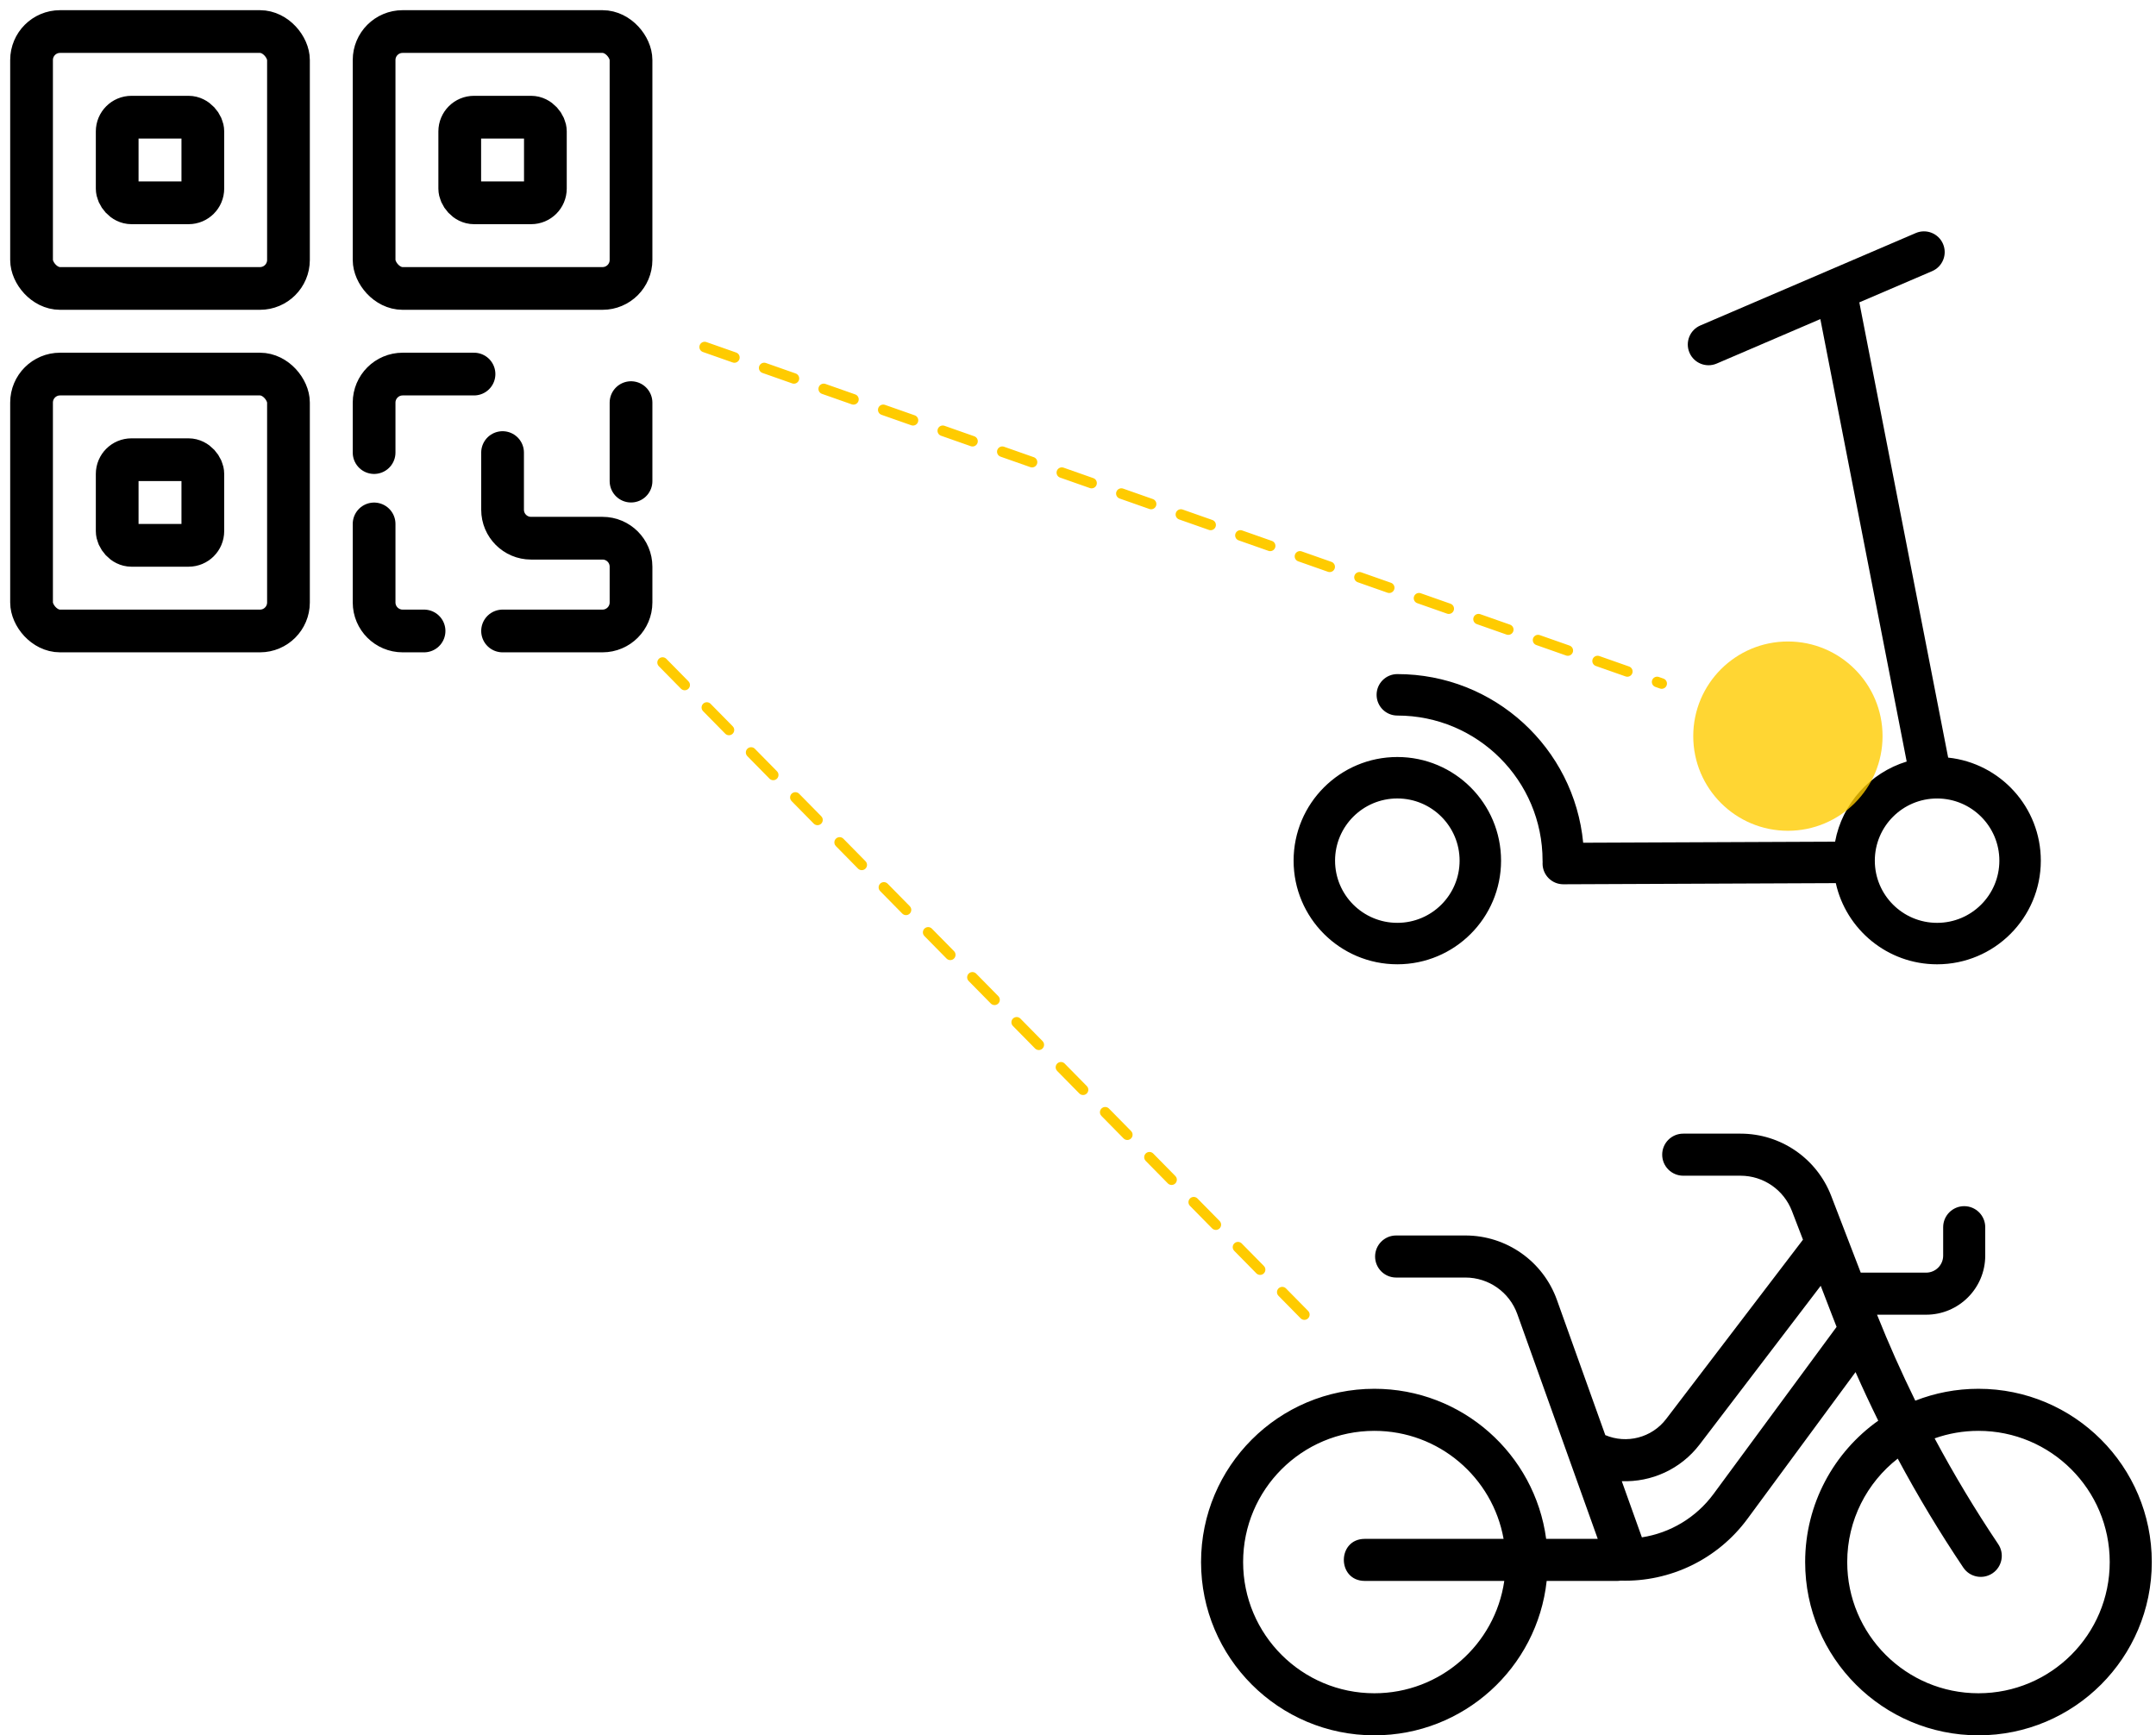 <?xml version="1.0" encoding="UTF-8"?>
<svg width="205px" height="165px" viewBox="0 0 205 165" version="1.1" xmlns="http://www.w3.org/2000/svg" xmlns:xlink="http://www.w3.org/1999/xlink">
    <!-- Generator: Sketch 52.4 (67378) - http://www.bohemiancoding.com/sketch -->
    <title>thumb_04</title>
    <desc>Created with Sketch.</desc>
    <g id="Page-1" stroke="none" stroke-width="1" fill="none" fill-rule="evenodd">
        <g id="newsite_desk" transform="translate(-383, -2666)">
            <g id="thumb_04" transform="translate(386, 2669)">
                <g id="qr-code" fill-rule="nonzero" stroke="#000000" stroke-width="4.063">
                    <rect id="Rectangle" x="0" y="0" width="24.429" height="24.429" rx="2.709"></rect>
                    <rect id="Rectangle-Copy" x="8.143" y="8.143" width="8.143" height="8.143" rx="1.354"></rect>
                    <rect id="Rectangle-Copy-5" x="0" y="32.571" width="24.429" height="24.429" rx="2.709"></rect>
                    <path d="M32.571,40.036 L32.571,35.286 C32.571,33.787 33.787,32.571 35.286,32.571 L42.071,32.571 M57,35.286 L57,35.964 L57,42.75 M44.786,40.036 L44.786,45.47 C44.786,46.966 45.998,48.179 47.494,48.179 L54.291,48.179 C55.787,48.179 57,49.391 57,50.887 L57,54.286 C57,55.785 55.785,57 54.286,57 L44.786,57 M37.321,57 L35.286,57 C33.787,57 32.571,55.785 32.571,54.286 L32.571,46.821" id="Rectangle-Copy-6" stroke-linecap="round" stroke-linejoin="round"></path>
                    <rect id="Rectangle-Copy-4" x="8.143" y="40.714" width="8.143" height="8.143" rx="1.354"></rect>
                    <rect id="Rectangle-Copy-3" x="32.571" y="0" width="24.429" height="24.429" rx="2.709"></rect>
                    <rect id="Rectangle-Copy-2" x="40.714" y="8.143" width="8.143" height="8.143" rx="1.354"></rect>
                </g>
                <g id="Yellow/User-App/PIN/MODAIS/BIKE/#000000" transform="translate(108, 102)" fill="#000000" fill-rule="nonzero">
                    <path d="M65.925,16.017 L72.144,16.017 C73.038,16.017 73.763,15.293 73.763,14.398 L73.763,11.696 C73.763,10.592 74.659,9.696 75.763,9.696 C76.868,9.696 77.763,10.592 77.763,11.696 L77.763,14.398 C77.763,17.502 75.247,20.017 72.144,20.017 L67.475,20.017 C68.583,22.789 69.797,25.516 71.112,28.192 C72.974,27.463 75,27.062 77.12,27.062 C86.222,27.062 93.6,34.439 93.6,43.539 C93.6,52.638 86.222,60.015 77.12,60.015 C68.018,60.015 60.64,52.638 60.64,43.539 C60.64,37.989 63.384,33.08 67.59,30.095 C66.839,28.57 66.119,27.03 65.432,25.475 L55.151,39.433 C52.323,43.272 47.803,45.447 43.088,45.305 C42.979,45.324 42.867,45.333 42.753,45.333 L36.063,45.333 C35.169,53.589 28.175,60.015 19.68,60.015 C10.578,60.015 3.2,52.638 3.2,43.539 C3.2,34.439 10.578,27.062 19.68,27.062 C28.034,27.062 34.936,33.276 36.014,41.333 L40.919,41.333 L33.271,19.957 C32.525,17.874 30.551,16.484 28.339,16.484 L21.749,16.484 C20.644,16.484 19.749,15.588 19.749,14.484 C19.749,13.379 20.644,12.484 21.749,12.484 L28.339,12.484 C32.241,12.484 35.722,14.935 37.037,18.609 L41.638,31.468 C43.655,32.322 46.052,31.732 47.427,29.929 L60.433,12.884 L59.384,10.157 C58.606,8.135 56.663,6.8 54.496,6.8 L49.047,6.8 C47.943,6.8 47.047,5.905 47.047,4.8 C47.047,3.695 47.943,2.8 49.047,2.8 L54.496,2.8 C58.318,2.8 61.745,5.154 63.118,8.721 L65.925,16.017 Z M45.116,41.189 C47.807,40.773 50.271,39.313 51.93,37.061 L63.63,21.176 C63.477,20.789 63.326,20.402 63.177,20.014 L62.12,17.268 L50.608,32.356 C48.793,34.733 46.001,35.951 43.205,35.847 L45.116,41.189 Z M31.966,41.333 C30.924,35.495 25.82,31.062 19.68,31.062 C12.787,31.062 7.2,36.648 7.2,43.539 C7.2,50.429 12.787,56.015 19.68,56.015 C25.963,56.015 31.161,51.373 32.032,45.333 L18.777,45.333 L18.777,41.333 L30.765,41.333 C31.249,41.333 31.693,41.505 32.039,41.791 C32.119,42.362 32.16,42.946 32.16,43.539 C32.16,43.974 32.138,44.404 32.094,44.828 C31.741,45.142 31.275,45.333 30.765,45.333 L18.777,45.333 C16.11,45.333 16.11,41.333 18.777,41.333 L31.966,41.333 Z M69.444,33.701 C66.52,35.984 64.64,39.542 64.64,43.539 C64.64,50.429 70.227,56.015 77.12,56.015 C84.013,56.015 89.6,50.429 89.6,43.539 C89.6,36.648 84.013,31.062 77.12,31.062 C75.658,31.062 74.255,31.314 72.951,31.776 C74.796,35.224 76.813,38.581 78.997,41.833 C79.613,42.75 79.369,43.992 78.452,44.608 C77.535,45.224 76.292,44.98 75.677,44.063 C73.426,40.712 71.346,37.253 69.444,33.701 Z" id="Shape"></path>
                </g>
                <g id="Yellow/User-App/PIN/MODAIS/SCOOTER/#000000" transform="translate(108, 23)" fill="#000000" fill-rule="nonzero">
                    <path d="M70.295,46.417 L62.085,4.343 L52.229,8.572 C51.229,9.001 50.07,8.538 49.641,7.538 C49.212,6.537 49.675,5.378 50.675,4.949 L71.16,-3.84 C72.161,-4.269 73.32,-3.806 73.749,-2.806 C74.178,-1.805 73.715,-0.646 72.715,-0.217 L65.791,2.753 L74.238,46.042 C79.19,46.567 83.048,50.754 83.048,55.842 C83.048,61.285 78.633,65.697 73.185,65.697 C68.473,65.697 64.532,62.394 63.555,57.979 L37.652,58.087 C36.564,58.092 35.677,57.213 35.673,56.125 C35.673,56.076 35.674,56.027 35.678,55.978 C35.674,55.933 35.673,55.887 35.673,55.841 C35.673,48.221 29.49,42.043 21.863,42.043 C20.774,42.043 19.892,41.161 19.892,40.072 C19.892,38.984 20.774,38.101 21.863,38.101 C31.092,38.101 38.676,45.139 39.534,54.137 L63.487,54.037 C64.159,50.41 66.819,47.48 70.295,46.417 Z M21.863,61.754 C25.134,61.754 27.784,59.105 27.784,55.841 C27.784,52.576 25.134,49.927 21.863,49.927 C18.592,49.927 15.942,52.576 15.942,55.841 C15.942,59.105 18.592,61.754 21.863,61.754 Z M21.863,65.696 C16.416,65.696 12,61.283 12,55.841 C12,50.398 16.416,45.985 21.863,45.985 C27.31,45.985 31.726,50.398 31.726,55.841 C31.726,61.283 27.31,65.696 21.863,65.696 Z M73.185,61.755 C76.456,61.755 79.106,59.107 79.106,55.842 C79.106,52.577 76.456,49.929 73.185,49.929 C69.915,49.929 67.264,52.577 67.264,55.842 C67.264,59.107 69.915,61.755 73.185,61.755 Z" id="Shape"></path>
                </g>
                <circle id="Oval-Copy-18" fill="#FFCB00" opacity="0.8" cx="167" cy="67" r="9"></circle>
                <path d="M64,30 L155,62" id="Path-18" stroke="#FFCB00" stroke-linecap="round" stroke-dasharray="3"></path>
                <path d="M60,60 L122,123" id="Path-28" stroke="#FFCB00" stroke-linecap="round" stroke-dasharray="3"></path>
            </g>
        </g>
    </g>
</svg>